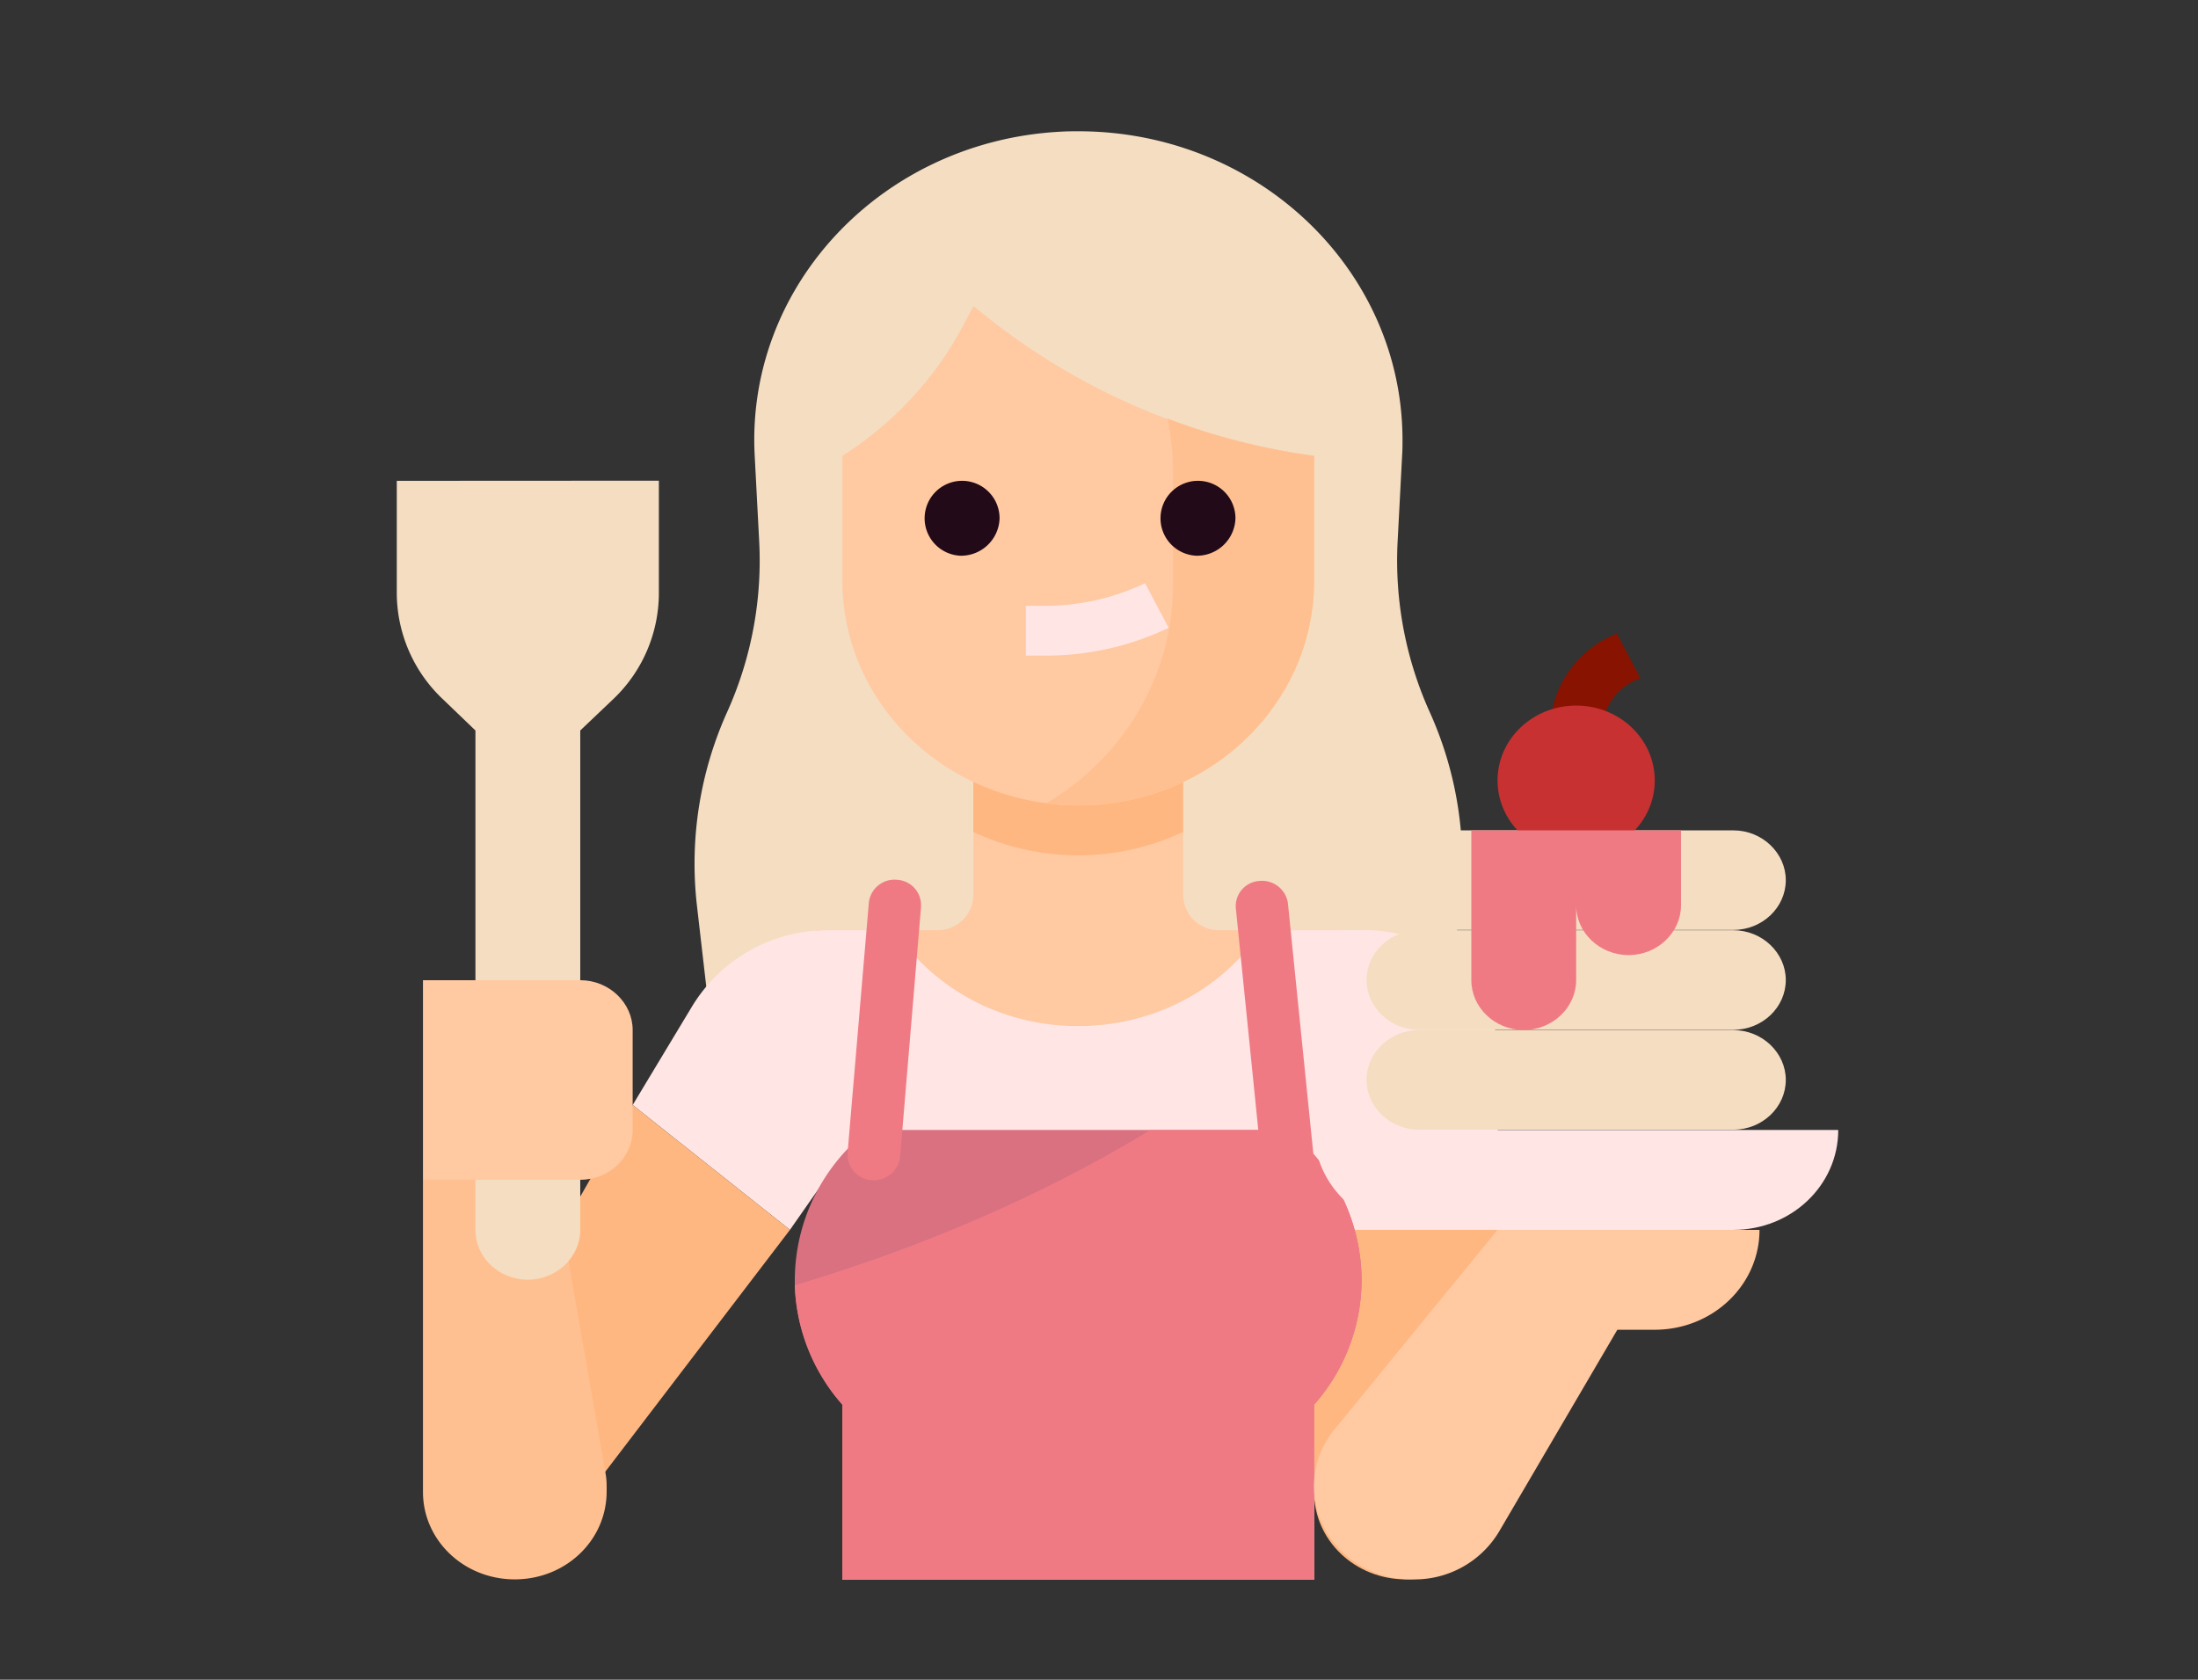 <svg xmlns="http://www.w3.org/2000/svg" viewBox="0 0 485.66 371.18"><rect x="0" y="0" width="485.66" height="371.18" fill="#333333" stroke="none"/><defs><style>.a{fill:#f5ddc1}.b{fill:#ffc9a2}.c{fill:#ffb781}.d{fill:#ffe6e4}.f{fill:#ffc091}.i{fill:#ef7a84}</style></defs><path class="a" d="M319.31 227.63H157.16L154 200.18a81.54 81.54 0 0 1 6.66-42.82 81.43 81.43 0 0 0 7.09-37.66l-1-19.1c-1.95-37.66 28.45-69.66 68-71.52 1.16-.07 2.39-.07 3.55-.07 39.52 0 71.59 30.55 71.59 68.21 0 1.1 0 2.27-.08 3.38l-1 19.1a81.44 81.44 0 0 0 7.1 37.66 81.31 81.31 0 0 1 6.65 42.82z"/><path class="b" d="M296.15 205.56v55.17H180.33v-55.17H207a7.91 7.91 0 0 0 8.1-7.72v-36.42h46.3v36.42a7.91 7.91 0 0 0 8.11 7.72h26.64z"/><path class="c" d="M261.4 161.42v22.42a54.51 54.51 0 0 1-46.33 0v-22.42z"/><path class="d" d="M330.89 233.15v38.62h-40.53V349H186.12v-93.78l-11.58 16.55-34.75-27.59L153 222.25a35 35 0 0 1 30.18-16.69h14.52c8.76 13.24 24.11 21.24 40.54 21.17a49.93 49.93 0 0 0 22.58-5.31 46.91 46.91 0 0 0 17.95-15.86h23.17c16 0 28.95 12.35 28.95 27.59z"/><path d="M290.36 277.29a5.69 5.69 0 0 1-5.8-5.52V249.7a5.8 5.8 0 0 1 11.59 0v22.07a5.68 5.68 0 0 1-5.79 5.52z" fill="#fa8080"/><path class="c" d="M310.62 349c-11.22 0-20.26-8.62-20.26-19.31v-57.92h40.53v57.93c0 10.69-9.05 19.3-20.27 19.3z"/><path class="b" d="M290.36 100.73v27.59c0 27.45-23.31 49.66-52.12 49.66a46.6 46.6 0 0 1-7-.49c-25.85-3.31-45.1-24.34-45.1-49.17v-27.59a76.75 76.75 0 0 0 26.71-28.82l2.24-4.28 3.26 2.62a146.54 146.54 0 0 0 39.6 22.35 153.17 153.17 0 0 0 32.41 8.13z"/><path class="f" d="M290.36 100.73v27.59c0 27.45-23.31 49.66-52.12 49.66a46.6 46.6 0 0 1-7-.49c17.44-10.41 27.94-28.62 27.94-48.2V104a56.5 56.5 0 0 0-1.23-11.52 145.43 145.43 0 0 0 32.41 8.25z"/><path d="M212.18 122.8a8.28 8.28 0 1 1 8.68-8.27 8.51 8.51 0 0 1-8.68 8.27zm52.12 0a8.28 8.28 0 1 1 8.68-8.27 8.51 8.51 0 0 1-8.68 8.27z" fill="#230a18"/><path class="c" d="M139.79 244.18l-34.74 60.69 23.16 27.59 46.33-60.69z"/><path class="d" d="M330.89 233.15v38.62h-40.53V349H186.12v-68.27c45.6-15 88.17-38.82 122.77-74.34 12.88 3 22 14.07 22 26.76z"/><path d="M300.85 282.8a41.73 41.73 0 0 1-10.49 27.59V349H186.12v-38.61a41.86 41.86 0 0 1-10.5-26.39v-1.2a42.09 42.09 0 0 1 16.29-33.1h92.65a42.26 42.26 0 0 1 16.29 33.1z" fill="#d97180"/><path class="i" d="M300.85 282.8a41.73 41.73 0 0 1-10.49 27.59V349H186.12v-38.61a41.86 41.86 0 0 1-10.5-26.39c27.51-8.21 54-19.38 78.54-34.28h30.4a42.26 42.26 0 0 1 16.29 33.08z"/><path class="d" d="M231.07 144.87h-4.41v-11h4.41a51.14 51.14 0 0 0 21.93-5l5.22 9.86a62.61 62.61 0 0 1-27.15 6.14z"/><path class="i" d="M193.07 260.8a5.67 5.67 0 0 1-5.79-5.51v-.62l4.7-55.25a5.7 5.7 0 0 1 6.3-5 5.58 5.58 0 0 1 5.21 6v.21l-4.63 55.24a5.82 5.82 0 0 1-5.79 4.93zm91.49 1.93a5.63 5.63 0 0 1-5.71-4.89l-5.79-57.17a5.57 5.57 0 0 1 5.21-6 5.77 5.77 0 0 1 6.29 4.82l5.8 57.11a5.59 5.59 0 0 1-5.14 6.07 2.46 2.46 0 0 1-.66.06z"/><path class="f" d="M113.73 349c-11.22 0-20.27-8.62-20.27-19.31v-69h29l11.29 64.63a15.39 15.39 0 0 1 .29 3.17v1.17C134 340.39 125 349 113.73 349z"/><path class="a" d="M87.67 106.25v24.9a32.36 32.36 0 0 0 10.21 23.38l7.17 6.89v110.35c0 6.07 5.21 11 11.58 11s11.58-5 11.58-11V161.42l7.17-6.82a32.35 32.35 0 0 0 10.2-23.38v-25z"/><path class="b" d="M93.46 216.6h34.75c6.37 0 11.58 5 11.58 11v22.1c0 6.07-5.21 11-11.58 11H93.46v-44.1z"/><path class="d" d="M290.36 249.7h115.81c0 12.21-10.35 22.07-23.16 22.07h-69.49c-12.81 0-23.16-9.86-23.16-22.07z"/><path class="b" d="M388.8 271.77h-57.91l-36 44.07a19.8 19.8 0 0 0-4.56 12.62c0 11.31 9.62 20.55 21.57 20.55h.5a21.74 21.74 0 0 0 18.82-10.55l26.14-44.62h8.25c12.81 0 23.16-9.86 23.16-22.07z"/><path class="a" d="M313.52 227.63H383c6.37 0 11.58 5 11.58 11 0 6.06-5.21 11-11.58 11h-69.48c-6.37 0-11.58-5-11.58-11 0-6.03 5.21-11 11.58-11zm0-22.07H383c6.37 0 11.58 5 11.58 11 0 6.07-5.21 11-11.58 11h-69.48c-6.37 0-11.58-5-11.58-11 0-6.03 5.21-11 11.58-11zm0-22.07H383c6.37 0 11.58 5 11.58 11 0 6.07-5.21 11-11.58 11h-69.48c-6.37 0-11.58-5-11.58-11 0-6.03 5.21-11 11.58-11z"/><path d="M354.06 161.42h-11.59A23.23 23.23 0 0 1 356 140.53l1.23-.55 5.21 9.86-1.23.55a12.21 12.21 0 0 0-7.15 11.03z" fill="#881300"/><ellipse cx="348.26" cy="172.46" rx="17.37" ry="16.55" fill="#c73131"/><path class="i" d="M348.26 183.49H325.1v33.11c0 6.07 5.21 11 11.58 11s11.58-5 11.58-11v-16.55c0 6.06 5.22 11 11.59 11s11.58-5 11.58-11v-16.56z"/></svg>